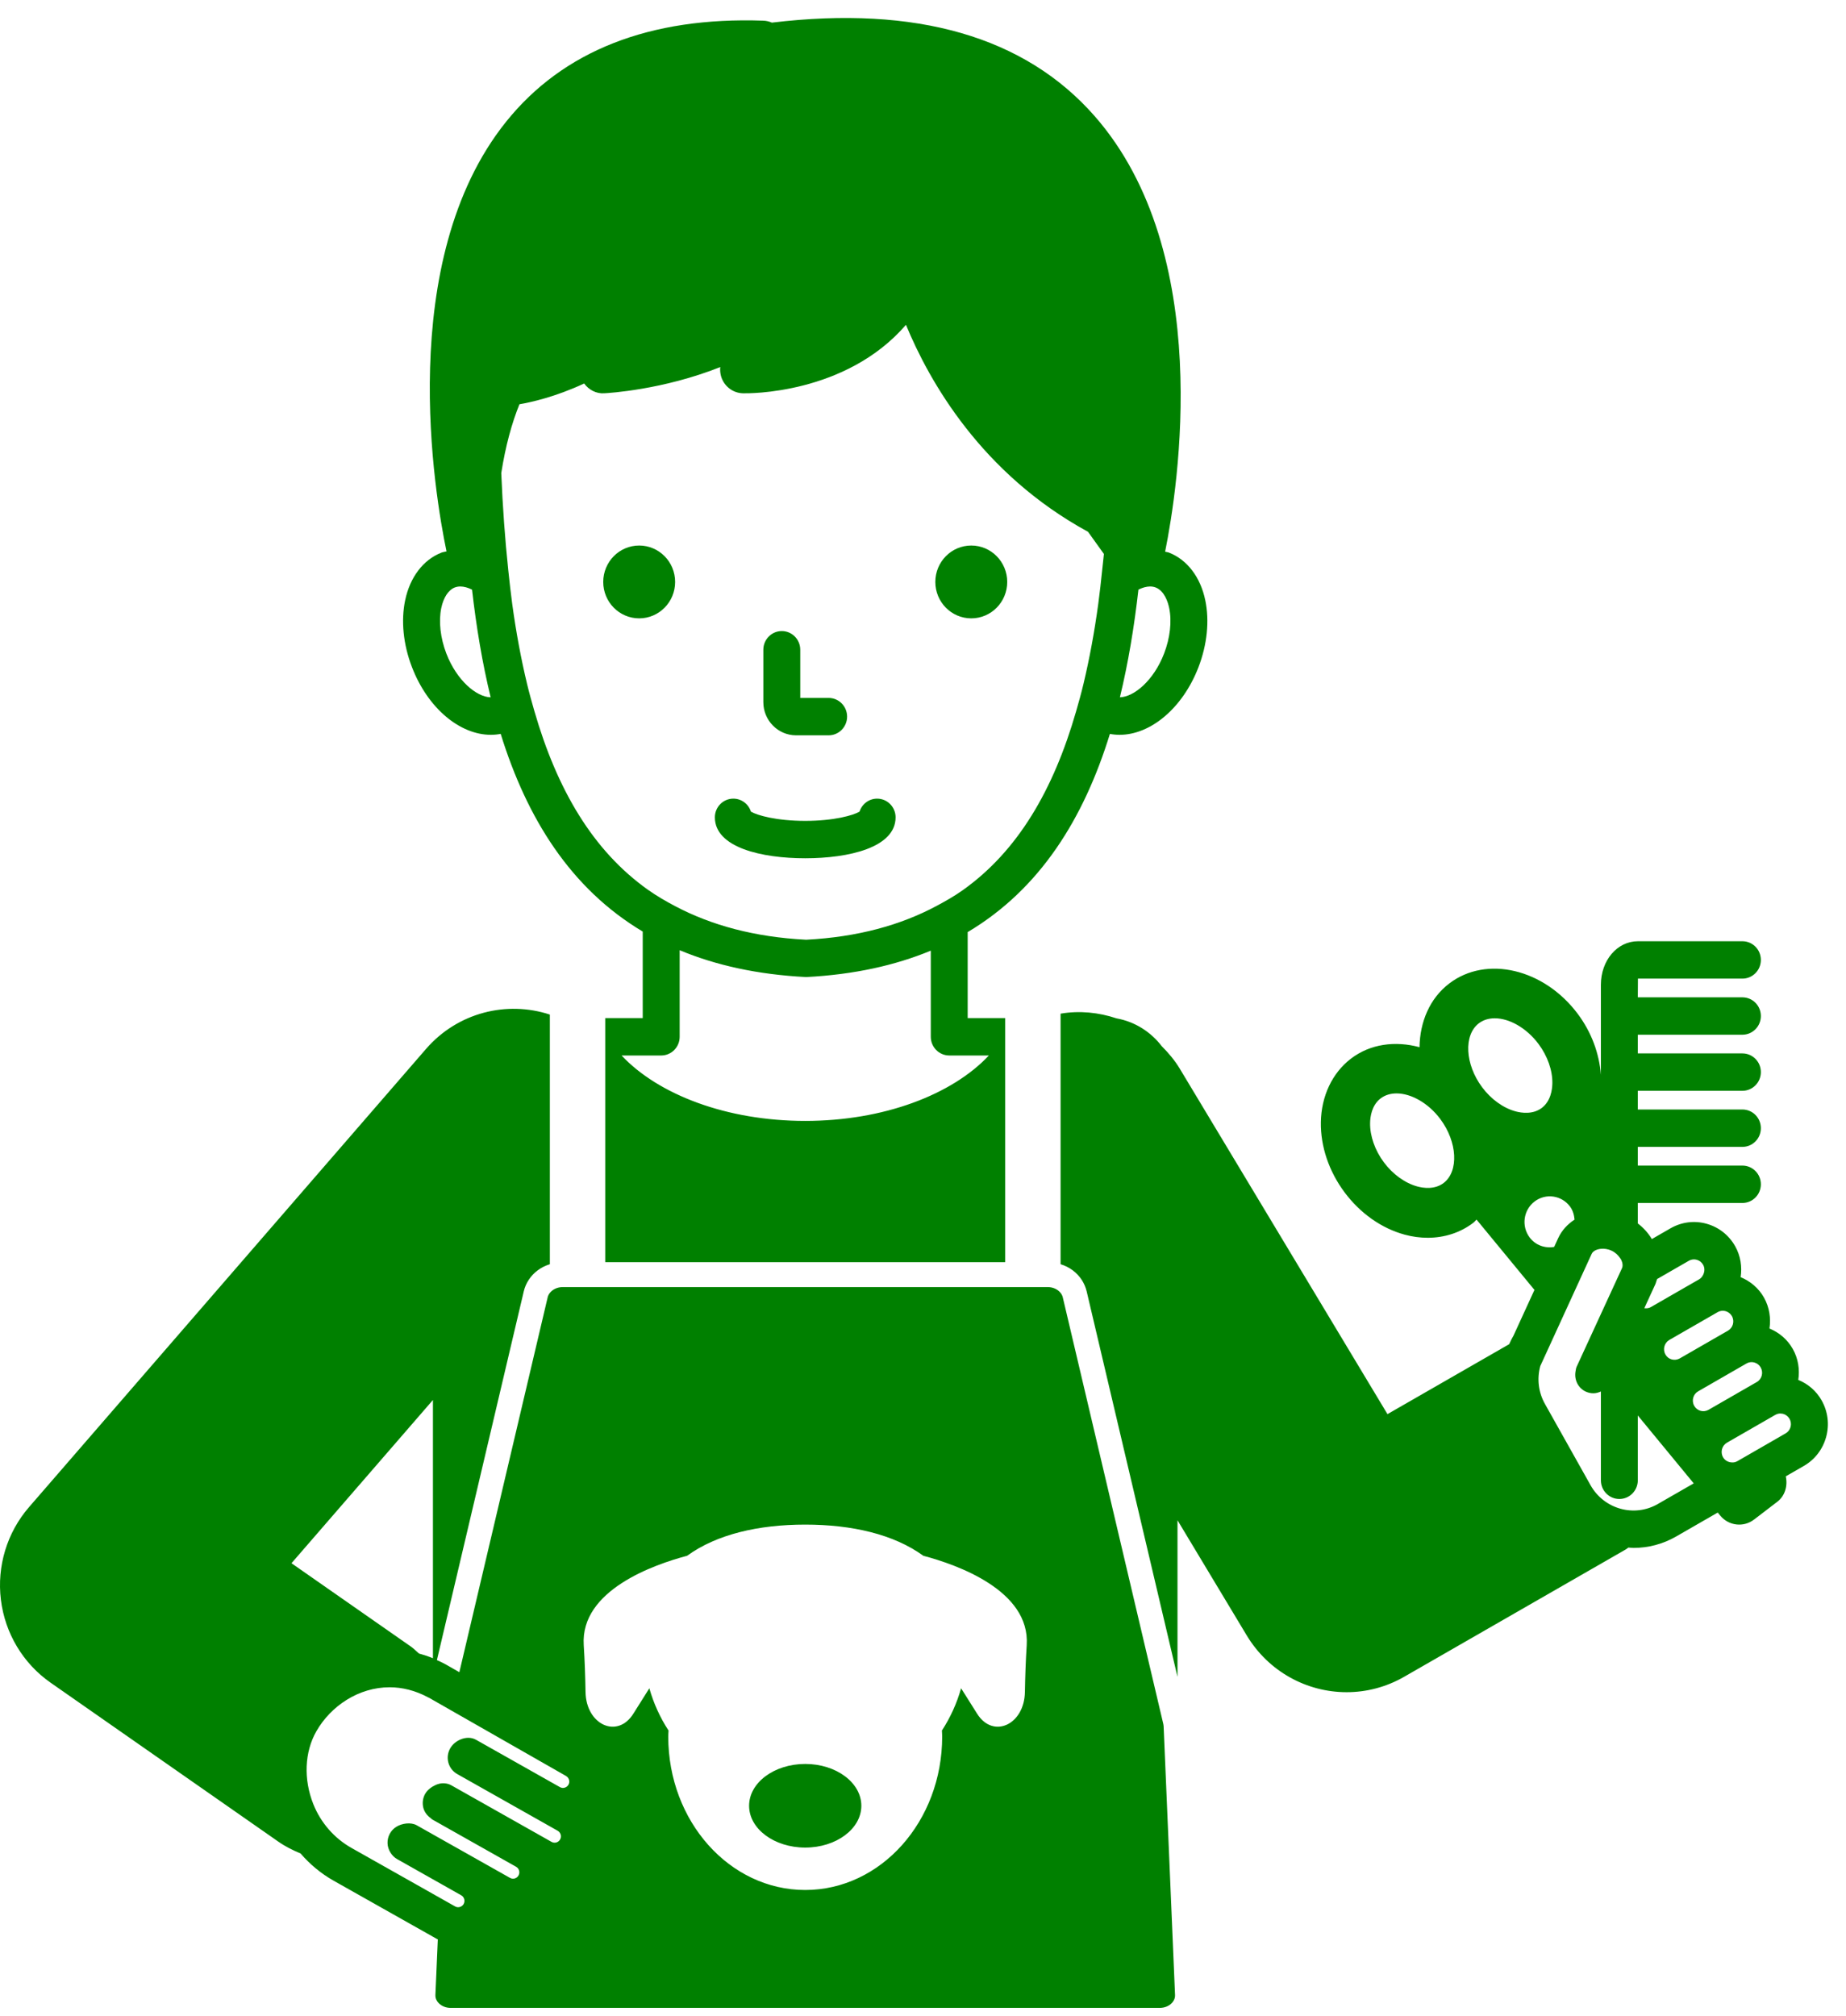 <svg width="87" height="95" viewBox="0 0 87 95" fill="none" xmlns="http://www.w3.org/2000/svg">
<path d="M56.803 28.285C56.576 27.198 55.954 26.381 55.098 26.044C55.037 26.02 54.973 26.017 54.911 25.998C55.524 22.963 57.252 11.929 51.59 5.472C48.308 1.73 43.187 0.249 36.377 1.066C36.252 1.011 36.116 0.979 35.975 0.974C30.626 0.786 26.533 2.392 23.849 5.74C18.592 12.297 20.495 23.361 21.044 25.984C20.963 26.007 20.88 26.012 20.801 26.044C19.945 26.381 19.324 27.198 19.095 28.285C18.892 29.254 19.005 30.373 19.414 31.435C20.163 33.384 21.678 34.628 23.133 34.628C23.289 34.628 23.444 34.614 23.597 34.584C24.831 38.562 26.89 41.87 30.291 43.9V47.978H28.524V59.479H47.374V47.978H45.606V43.925C49.014 41.898 51.075 38.58 52.308 34.586C52.459 34.614 52.612 34.628 52.766 34.628C54.219 34.628 55.735 33.384 56.485 31.436C56.893 30.373 57.006 29.254 56.803 28.285ZM21.035 30.796C20.753 30.06 20.666 29.279 20.797 28.651C20.902 28.155 21.133 27.803 21.432 27.685C21.513 27.654 21.601 27.638 21.695 27.638C21.865 27.638 22.053 27.69 22.247 27.787C22.447 29.542 22.73 31.244 23.124 32.861C22.458 32.847 21.526 32.072 21.035 30.796ZM46.605 49.74C44.875 51.582 41.651 52.823 37.949 52.823C34.248 52.823 31.024 51.582 29.294 49.74H31.162C31.642 49.74 32.032 49.345 32.032 48.859V44.779C33.727 45.486 35.697 45.927 37.993 46.044C40.253 45.928 42.193 45.493 43.867 44.8V48.859C43.867 49.345 44.257 49.74 44.737 49.74H46.605ZM51.946 26.854C51.889 27.396 51.831 27.937 51.76 28.457C51.579 29.785 51.347 31.038 51.065 32.221C50.959 32.667 50.839 33.096 50.716 33.521C49.65 37.222 47.97 40.105 45.376 41.948C44.993 42.221 44.578 42.457 44.154 42.684C42.449 43.598 40.428 44.158 37.993 44.285C35.565 44.16 33.543 43.609 31.837 42.712C31.384 42.474 30.945 42.22 30.538 41.931C27.938 40.085 26.254 37.207 25.186 33.514C25.063 33.089 24.943 32.66 24.836 32.214C24.553 31.033 24.321 29.783 24.14 28.459C24.069 27.939 24.011 27.397 23.953 26.855C23.8 25.405 23.69 23.886 23.624 22.294C23.827 21.002 24.125 19.929 24.481 19.051C25.016 18.959 26.171 18.706 27.531 18.072C27.745 18.372 28.11 18.562 28.48 18.533C28.673 18.523 31.236 18.375 33.946 17.298C33.932 17.423 33.94 17.551 33.969 17.677C34.085 18.171 34.516 18.523 35.016 18.534C35.249 18.542 39.855 18.599 42.697 15.307C43.794 17.968 46.256 22.325 51.277 25.061L52.026 26.105C52.002 26.36 51.972 26.604 51.946 26.854ZM54.863 30.796C54.374 32.069 53.444 32.843 52.78 32.86C53.172 31.244 53.454 29.541 53.653 27.786C53.846 27.69 54.034 27.638 54.203 27.638C54.297 27.638 54.386 27.654 54.466 27.685C54.876 27.847 55.041 28.36 55.102 28.651C55.233 29.279 55.146 30.06 54.863 30.796ZM35.975 33.089V30.62C35.975 30.133 36.365 29.739 36.845 29.739C37.326 29.739 37.715 30.133 37.715 30.62V32.89H39.053C39.533 32.89 39.923 33.284 39.923 33.771C39.923 34.257 39.533 34.652 39.053 34.652H37.518C36.667 34.652 35.975 33.951 35.975 33.089ZM31.818 27.424C31.818 28.372 31.059 29.14 30.124 29.14C29.188 29.14 28.43 28.372 28.43 27.424C28.43 26.476 29.188 25.708 30.124 25.708C31.059 25.708 31.818 26.476 31.818 27.424ZM47.469 27.424C47.469 28.372 46.711 29.14 45.775 29.14C44.839 29.14 44.081 28.372 44.081 27.424C44.081 26.476 44.839 25.708 45.775 25.708C46.711 25.708 47.469 26.476 47.469 27.424ZM42.208 38.517C42.208 39.939 40.008 40.446 37.949 40.446C35.891 40.446 33.691 39.939 33.691 38.517C33.691 38.03 34.081 37.636 34.561 37.636C34.949 37.636 35.278 37.893 35.39 38.248C35.681 38.422 36.596 38.684 37.949 38.684C39.303 38.684 40.218 38.422 40.509 38.248C40.622 37.893 40.95 37.636 41.338 37.636C41.818 37.636 42.208 38.03 42.208 38.517ZM85.853 65.996C85.603 65.549 85.214 65.218 84.751 65.028C84.824 64.543 84.752 64.033 84.495 63.574C84.245 63.128 83.856 62.797 83.393 62.606C83.465 62.121 83.393 61.611 83.137 61.153C82.879 60.694 82.483 60.371 82.034 60.187C82.107 59.702 82.036 59.192 81.779 58.733C81.484 58.207 81.005 57.83 80.428 57.669C79.857 57.509 79.252 57.585 78.732 57.883L77.85 58.391C77.683 58.113 77.46 57.862 77.188 57.654V56.69H82.118C82.599 56.69 82.988 56.296 82.988 55.809C82.988 55.322 82.599 54.928 82.118 54.928H77.188V54.047H82.118C82.599 54.047 82.988 53.652 82.988 53.166C82.988 52.679 82.599 52.285 82.118 52.285H77.188V51.404H82.118C82.599 51.404 82.988 51.009 82.988 50.523C82.988 50.036 82.599 49.642 82.118 49.642H77.188V48.761H82.118C82.599 48.761 82.988 48.366 82.988 47.88C82.988 47.393 82.599 46.999 82.118 46.999H77.188L77.194 46.118H82.118C82.599 46.118 82.988 45.723 82.988 45.237C82.988 44.75 82.599 44.356 82.118 44.356H77.194C76.215 44.356 75.448 45.258 75.448 46.411V47.88V50.523V50.656C75.374 49.655 75.008 48.65 74.362 47.784C72.772 45.652 70.05 45.008 68.297 46.35C67.383 47.049 66.919 48.153 66.9 49.349C65.758 49.041 64.583 49.19 63.668 49.889C62.787 50.563 62.27 51.656 62.251 52.886C62.234 54.026 62.63 55.199 63.369 56.19C64.108 57.18 65.114 57.888 66.201 58.183C66.565 58.282 66.928 58.33 67.284 58.33C68.077 58.33 68.827 58.089 69.435 57.623C69.493 57.579 69.534 57.521 69.588 57.473L72.317 60.787L71.331 62.938C71.256 63.07 71.187 63.205 71.126 63.345L65.39 66.641L55.602 50.362C55.362 49.963 55.07 49.62 54.756 49.306C54.238 48.629 53.49 48.147 52.622 47.991C51.777 47.708 50.877 47.617 49.984 47.769V59.576C50.197 59.642 50.394 59.74 50.565 59.87C50.886 60.114 51.12 60.457 51.215 60.861L51.434 61.792L55.494 79.022V71.642L58.755 77.066C59.791 78.788 61.604 79.745 63.466 79.745C64.389 79.745 65.323 79.51 66.181 79.016L76.626 73.014C76.669 72.99 76.703 72.955 76.745 72.929C76.827 72.934 76.909 72.945 76.991 72.945C77.671 72.945 78.359 72.772 78.992 72.409L80.955 71.279L81.075 71.425C81.472 71.906 82.171 71.988 82.665 71.61L83.025 71.335L83.403 71.045L83.762 70.771C84.123 70.495 84.26 70.025 84.162 69.572L85.015 69.081C85.534 68.782 85.906 68.297 86.065 67.713C86.224 67.131 86.148 66.52 85.853 65.996ZM80.791 61.927L80.95 61.835C81.025 61.793 81.109 61.77 81.193 61.77C81.237 61.77 81.281 61.777 81.325 61.788C81.453 61.824 81.56 61.908 81.624 62.023C81.759 62.263 81.675 62.571 81.439 62.707L81.28 62.798L80.133 63.458L79.162 64.017C79.047 64.082 78.915 64.097 78.787 64.064C78.66 64.029 78.553 63.945 78.489 63.829C78.354 63.588 78.437 63.282 78.673 63.145L79.57 62.629L80.791 61.927ZM77.998 60.555L78.02 60.508C78.036 60.473 78.041 60.436 78.055 60.4C78.072 60.359 78.083 60.317 78.097 60.275L79.183 59.65L79.592 59.415C79.668 59.372 79.751 59.349 79.836 59.349C79.88 59.349 79.924 59.355 79.967 59.368C80.095 59.403 80.201 59.487 80.266 59.603C80.35 59.752 80.341 59.924 80.271 60.068C80.229 60.156 80.17 60.235 80.08 60.287L79.455 60.646L78.569 61.156L77.803 61.597C77.709 61.651 77.602 61.663 77.495 61.649L77.998 60.555ZM68.037 55.748C67.617 56.068 67.082 55.99 66.8 55.913C66.218 55.755 65.643 55.34 65.22 54.774C64.799 54.208 64.562 53.533 64.571 52.923C64.576 52.628 64.646 52.085 65.066 51.764C65.277 51.603 65.536 51.527 65.817 51.527C66.499 51.527 67.312 51.974 67.882 52.738C68.688 53.819 68.758 55.197 68.037 55.748ZM69.849 51.234C69.044 50.155 68.973 48.776 69.695 48.224C69.905 48.064 70.164 47.987 70.446 47.987C71.128 47.987 71.94 48.435 72.511 49.2C72.933 49.766 73.17 50.44 73.161 51.05C73.156 51.345 73.086 51.888 72.666 52.209C72.246 52.528 71.711 52.45 71.429 52.374C70.847 52.216 70.271 51.801 69.849 51.234ZM72.089 58.313C71.692 57.78 71.796 57.023 72.322 56.621C72.847 56.22 73.595 56.325 73.992 56.857C74.131 57.044 74.187 57.258 74.207 57.474C73.88 57.688 73.606 57.977 73.435 58.348L73.246 58.761C72.819 58.836 72.368 58.687 72.089 58.313ZM78.928 70.418L78.132 70.876C77.02 71.518 75.597 71.12 74.962 69.993L72.812 66.161C72.505 65.614 72.427 64.98 72.592 64.373L72.602 64.352L72.888 63.729L75.013 59.09C75.074 58.958 75.242 58.871 75.448 58.851C75.601 58.837 75.773 58.854 75.952 58.939C76.131 59.023 76.256 59.146 76.343 59.274C76.363 59.303 76.386 59.33 76.401 59.36C76.474 59.506 76.492 59.654 76.442 59.765L74.661 63.635L74.306 64.406C74.272 64.48 74.265 64.557 74.252 64.634C74.189 65.014 74.365 65.405 74.728 65.576C74.847 65.632 74.971 65.659 75.094 65.659C75.218 65.659 75.337 65.624 75.448 65.573V69.759C75.448 70.245 75.838 70.64 76.318 70.64C76.799 70.64 77.188 70.245 77.188 69.759V66.704L79.287 69.253L79.823 69.904L78.928 70.418ZM80.52 66.438C80.404 66.502 80.269 66.521 80.145 66.485C80.018 66.449 79.912 66.365 79.847 66.25C79.712 66.009 79.795 65.702 80.032 65.566L81.135 64.931L82.149 64.347L82.308 64.256C82.383 64.213 82.467 64.19 82.551 64.19C82.595 64.19 82.639 64.197 82.683 64.209C82.81 64.244 82.917 64.328 82.981 64.444C83.116 64.685 83.034 64.991 82.797 65.128L82.638 65.219L81.698 65.76L80.52 66.438ZM84.387 67.246C84.352 67.375 84.269 67.483 84.155 67.548C84.155 67.548 84.155 67.548 84.154 67.548L83.746 67.783L83.262 68.062L81.879 68.858C81.776 68.919 81.661 68.929 81.551 68.91C81.41 68.885 81.28 68.805 81.204 68.67C81.069 68.429 81.153 68.123 81.39 67.986L82.699 67.233L83.052 67.03L83.667 66.676C83.742 66.634 83.825 66.611 83.909 66.611C83.922 66.611 83.935 66.615 83.948 66.616C83.979 66.619 84.01 66.621 84.041 66.629C84.169 66.665 84.274 66.749 84.341 66.867C84.405 66.983 84.422 67.117 84.387 67.246ZM55.325 92.751L54.84 81.339C54.838 81.309 54.834 81.28 54.827 81.25L50.087 61.133C50.069 61.058 50.032 60.99 49.984 60.928C49.855 60.762 49.631 60.654 49.38 60.654H26.519C26.267 60.654 26.044 60.763 25.914 60.928C25.866 60.99 25.829 61.057 25.812 61.132L21.649 78.802L21.123 78.502L21.001 78.432C20.865 78.357 20.728 78.295 20.591 78.232L24.464 61.79L24.627 61.101L24.683 60.86C24.778 60.456 25.013 60.113 25.334 59.87C25.505 59.74 25.702 59.642 25.914 59.576V47.929V47.812C23.885 47.146 21.569 47.709 20.073 49.437L1.369 71.022C0.331 72.219 -0.152 73.808 0.042 75.389C0.236 76.971 1.088 78.392 2.384 79.296L13.114 86.785C13.448 87.019 13.803 87.195 14.165 87.344C14.605 87.855 15.128 88.291 15.717 88.624L19.498 90.757L20.065 91.076L20.404 91.268L20.604 91.38C20.613 91.386 20.624 91.387 20.634 91.392L20.575 92.752L20.52 94.015C20.513 94.187 20.597 94.315 20.67 94.391C20.808 94.538 21.016 94.622 21.239 94.622H54.659C54.882 94.622 55.09 94.538 55.229 94.391C55.301 94.315 55.386 94.187 55.378 94.015L55.325 92.751ZM13.737 73.667L20.404 65.974V78.145C20.185 78.054 19.966 77.983 19.747 77.923C19.619 77.815 19.507 77.694 19.367 77.596L13.737 73.667ZM26.793 84.102C26.715 84.245 26.529 84.299 26.391 84.219C26.39 84.219 26.39 84.219 26.39 84.219L22.435 81.987C22.216 81.864 21.958 81.871 21.726 81.963C21.514 82.046 21.324 82.198 21.212 82.4C21.099 82.605 21.07 82.845 21.133 83.071C21.196 83.296 21.345 83.487 21.547 83.601L21.55 83.603L26.284 86.275C26.376 86.327 26.411 86.411 26.424 86.456C26.436 86.5 26.45 86.59 26.398 86.684C26.348 86.777 26.265 86.811 26.221 86.825C26.176 86.838 26.087 86.851 25.996 86.8L21.37 84.189L21.258 84.126C21.163 84.072 21.058 84.048 20.952 84.039C20.762 84.023 20.574 84.082 20.404 84.184C20.389 84.193 20.372 84.201 20.357 84.211C20.227 84.297 20.11 84.403 20.034 84.54C19.921 84.744 19.893 84.986 19.956 85.211C20.009 85.403 20.136 85.561 20.295 85.677C20.321 85.696 20.34 85.725 20.369 85.741L20.404 85.761L20.445 85.784L20.866 86.021L24.324 87.972C24.416 88.024 24.451 88.107 24.464 88.153C24.477 88.198 24.49 88.286 24.438 88.38C24.387 88.473 24.306 88.509 24.261 88.522C24.217 88.534 24.129 88.549 24.036 88.496L20.837 86.692L20.404 86.448L20.265 86.369L20.025 86.234L19.698 86.049L19.639 86.016C19.363 85.861 18.942 85.921 18.673 86.091C18.412 86.256 18.256 86.548 18.264 86.859C18.268 87.024 18.322 87.177 18.407 87.311C18.483 87.43 18.583 87.536 18.71 87.607L19.61 88.115L20.177 88.435L20.404 88.563L20.748 88.757L21.739 89.317C21.831 89.368 21.865 89.452 21.878 89.497C21.89 89.541 21.904 89.631 21.853 89.724C21.775 89.866 21.588 89.922 21.45 89.841L20.719 89.428L20.404 89.251L20.149 89.106L19.582 88.786L17.511 87.618L16.565 87.084C15.755 86.628 15.117 85.897 14.769 85.026C14.298 83.849 14.351 82.562 14.911 81.584C15.592 80.393 16.903 79.513 18.362 79.513C18.954 79.513 19.57 79.662 20.177 79.988C20.195 79.997 20.212 80.003 20.23 80.013L20.404 80.113L20.704 80.284L21.229 80.584L21.541 80.762L26.678 83.694C26.77 83.746 26.805 83.831 26.818 83.876C26.831 83.92 26.844 84.01 26.793 84.102ZM48.303 79.733C48.278 81.281 46.803 81.956 46.052 80.761L45.295 79.56C45.094 80.273 44.788 80.942 44.392 81.551C44.395 81.646 44.404 81.739 44.404 81.834C44.404 85.828 41.515 89.066 37.949 89.066C34.384 89.066 31.494 85.828 31.494 81.834C31.494 81.739 31.504 81.646 31.507 81.551C31.11 80.942 30.804 80.273 30.603 79.56L29.847 80.761C29.095 81.956 27.621 81.281 27.595 79.733C27.583 79.01 27.558 78.26 27.511 77.524C27.346 74.941 30.818 73.73 32.383 73.316C33.775 72.303 35.75 71.847 37.949 71.847C40.148 71.847 42.124 72.303 43.516 73.316C45.081 73.73 48.553 74.941 48.388 77.524C48.341 78.26 48.315 79.01 48.303 79.733ZM35.304 85.097C35.304 84.008 36.489 83.126 37.949 83.126C39.41 83.126 40.594 84.008 40.594 85.097C40.594 86.185 39.41 87.067 37.949 87.067C36.489 87.067 35.304 86.185 35.304 85.097Z" fill="#008000"/>
</svg>
